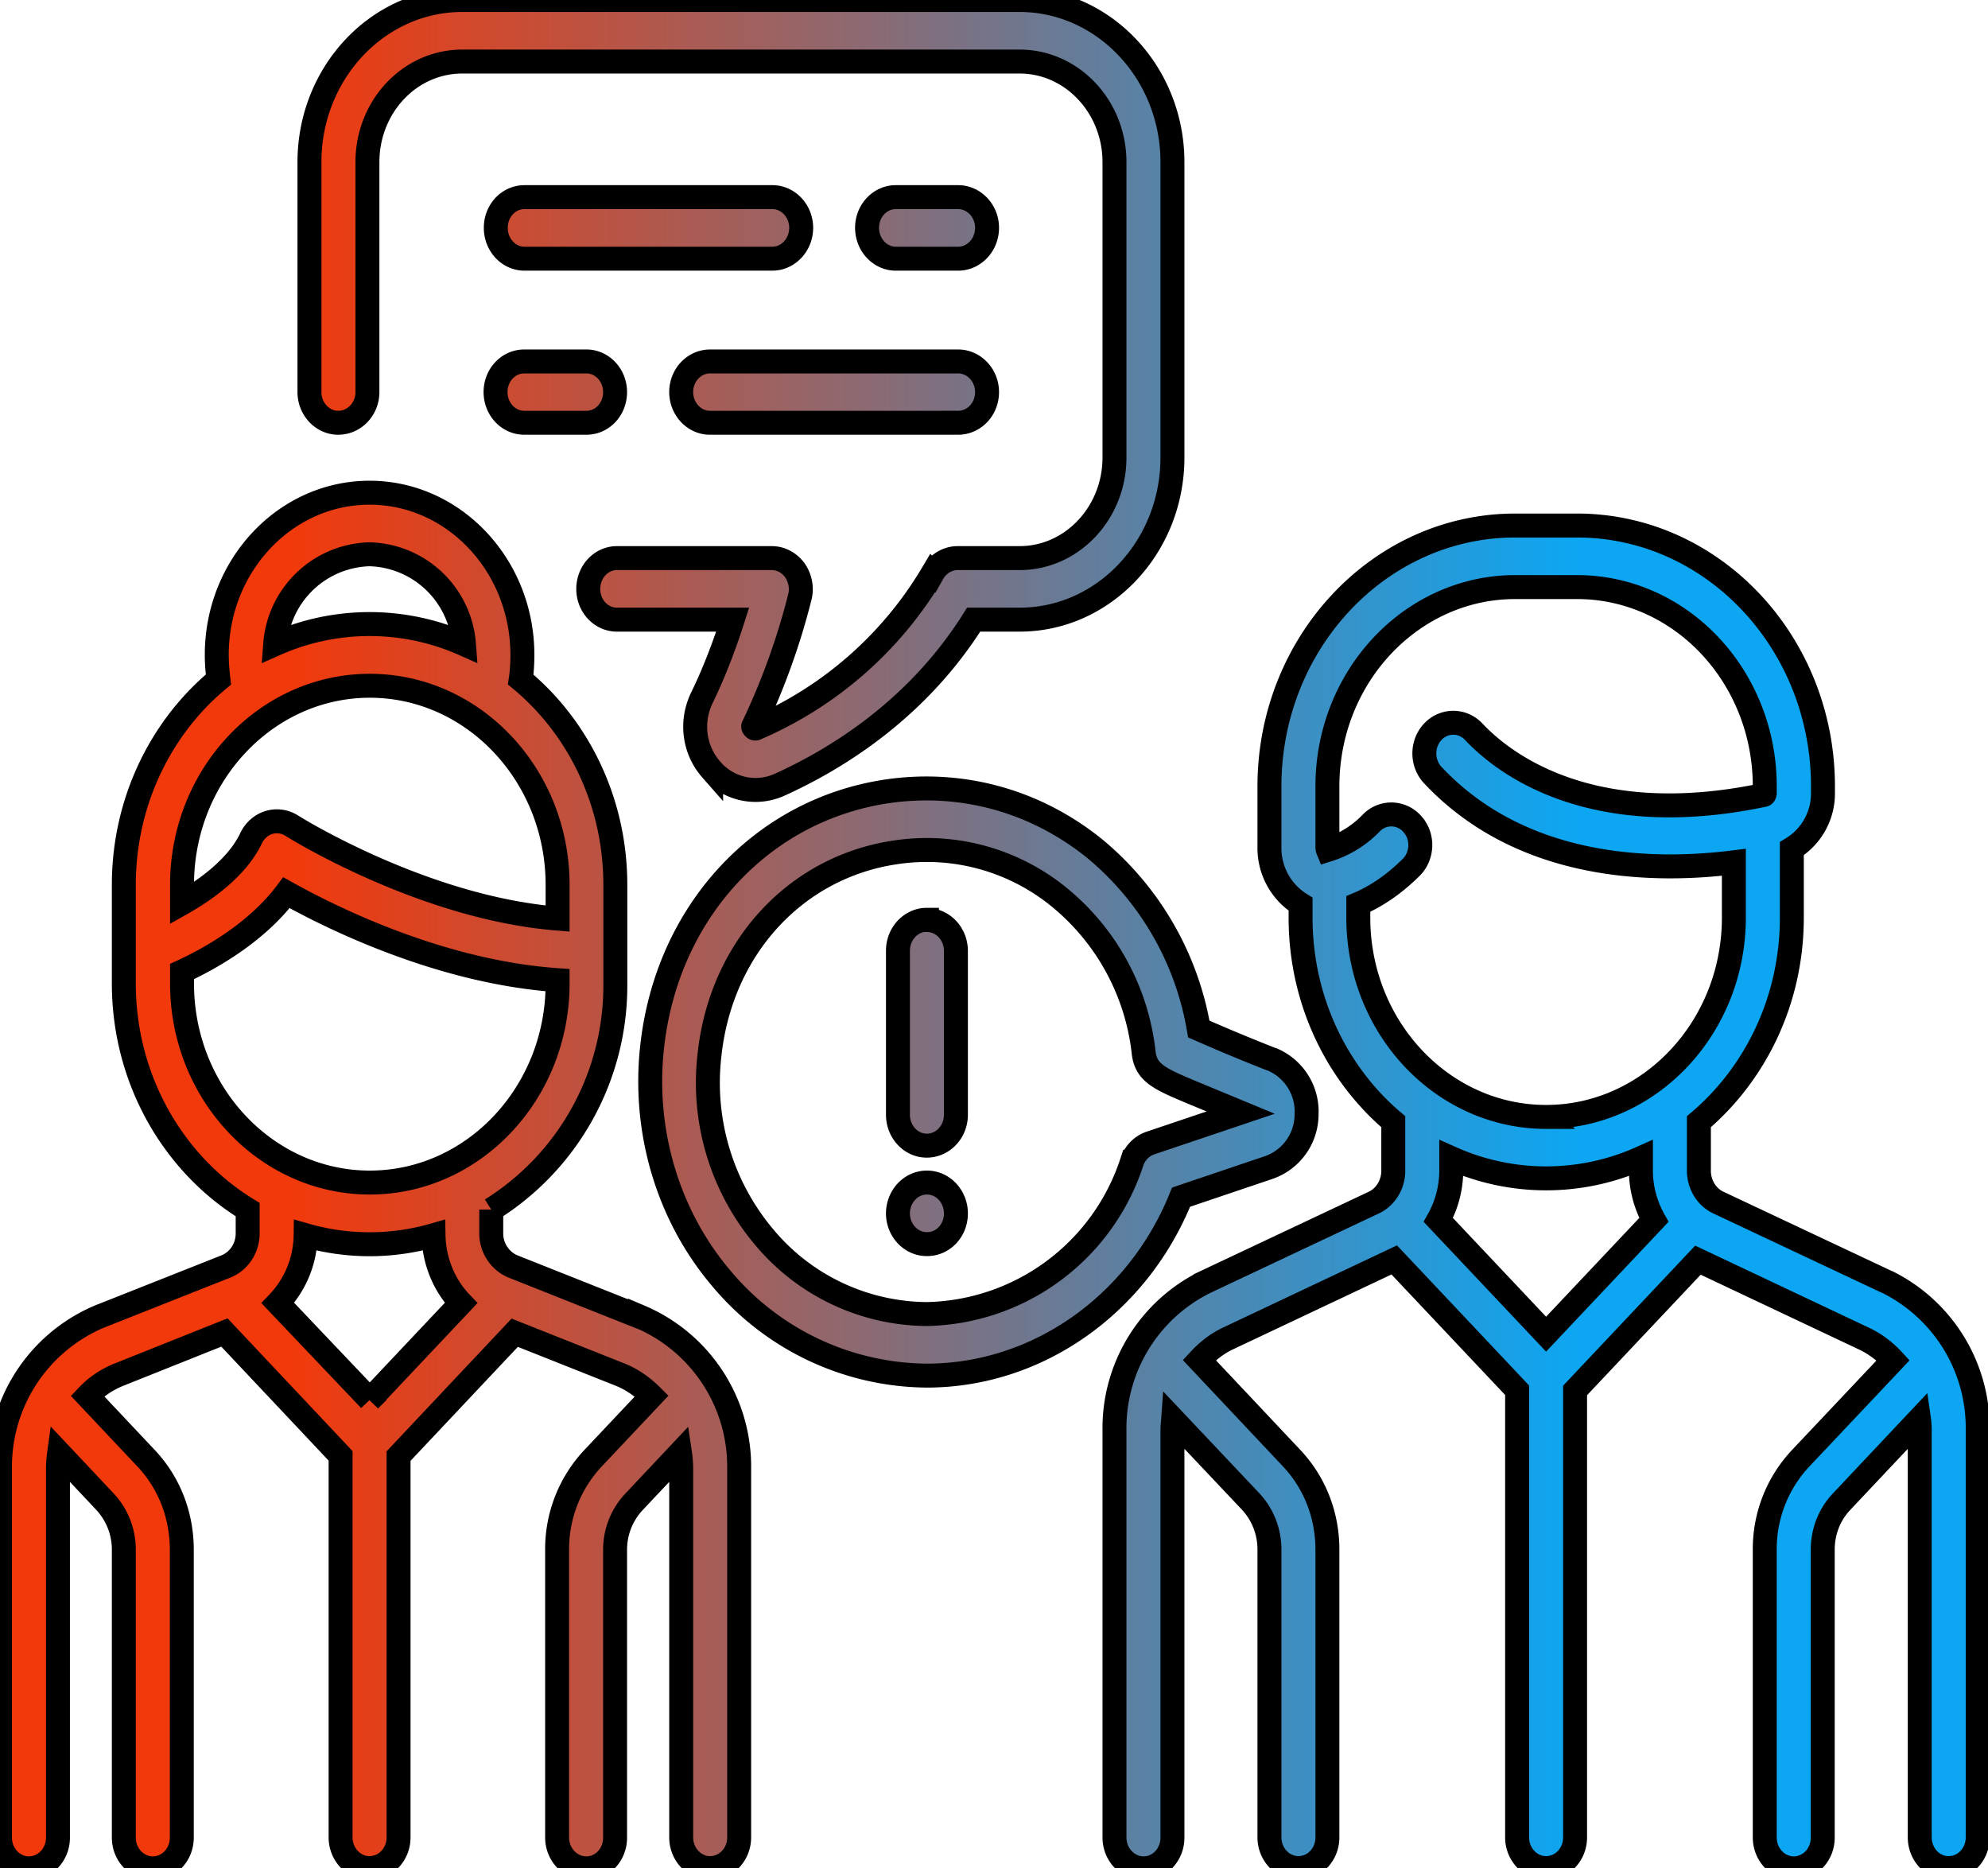 <svg xmlns="http://www.w3.org/2000/svg" fill="none" viewBox="0 0 83 78">
  <path fill="url(#paint0_linear)" d="M78.78 53.52l-7.03-3.31c-.5-.23-.82-.76-.82-1.33v-2.05c2.36-2 3.88-5.07 3.88-8.52v-2.88a2.69 2.69 0 001.3-2.32v-.28c0-6-4.6-10.89-10.27-10.89h-2.58C57.6 21.94 53 26.83 53 32.83v2.54a2.76 2.76 0 001.3 2.38v.56c0 3.45 1.51 6.52 3.87 8.52v2.05c0 .57-.32 1.1-.82 1.33l-7.02 3.31a6.8 6.8 0 00-3.8 6.19v17c0 .72.55 1.29 1.22 1.29.66 0 1.2-.57 1.2-1.28V59.7c0-.15.02-.3.03-.44l3.24 3.43c.5.54.78 1.25.78 2v12.02c0 .7.54 1.28 1.21 1.28.67 0 1.21-.57 1.21-1.28V64.7c0-1.45-.53-2.8-1.49-3.82l-3.86-4.1c.35-.38.76-.7 1.24-.92l6.9-3.26 5.13 5.44v18.67c0 .7.54 1.28 1.21 1.28.67 0 1.21-.57 1.21-1.28V58.05l5.13-5.44 6.9 3.26c.48.22.9.54 1.25.92l-3.87 4.1a5.53 5.53 0 00-1.49 3.82v12c0 .72.55 1.29 1.21 1.29.67 0 1.21-.57 1.21-1.28V64.7c0-.76.28-1.47.78-2l3.24-3.44c.02.14.03.29.03.44v17c0 .72.54 1.29 1.2 1.29.68 0 1.22-.57 1.22-1.28V59.7a6.8 6.8 0 00-3.8-6.19zM64.55 55.7l-4.5-4.77a4.2 4.2 0 00.54-2.05v-.53a9.7 9.7 0 007.92 0v.53c0 .73.2 1.44.54 2.05l-4.5 4.77zm0-9.07c-4.32 0-7.84-3.73-7.84-8.32v-.57c.76-.32 1.5-.83 2.2-1.52.49-.48.52-1.29.07-1.8a1.16 1.16 0 00-1.71-.08 4.3 4.3 0 01-1.83 1.14.27.27 0 01-.02-.11v-2.54c0-4.59 3.52-8.32 7.84-8.32h2.58c4.33 0 7.84 3.73 7.84 8.32v.28c0 .04-.02.08-.05.08-7.24 1.52-10.88-1.34-12.1-2.64-.47-.5-1.24-.5-1.71 0s-.47 1.31 0 1.81c3.75 3.99 9.24 4.06 12.57 3.64v2.31c0 4.59-3.52 8.32-7.84 8.32z"/>
  <path fill="url(#paint1_linear)" d="M26.72 54.98l-5.31-2.11c-.53-.22-.9-.77-.9-1.37v-1a11.02 11.02 0 005.18-9.44v-4.12c0-3.48-1.55-6.58-3.95-8.57.05-.34.07-.68.07-1.03 0-3.73-2.86-6.77-6.38-6.77s-6.38 3.04-6.38 6.77c0 .35.03.69.07 1.03-2.4 1.99-3.95 5.1-3.95 8.57v4.12c0 4.03 2.09 7.56 5.17 9.44v1c0 .6-.36 1.15-.9 1.37l-5.3 2.1A6.8 6.8 0 000 61.33v15.4C0 77.42.54 78 1.2 78c.68 0 1.22-.57 1.22-1.28v-15.4c0-.22.02-.44.05-.66l1.92 2.04c.5.54.78 1.25.78 2v12.02c0 .7.54 1.28 1.21 1.28.67 0 1.21-.57 1.21-1.28V64.7c0-1.45-.53-2.8-1.49-3.82l-2.45-2.6c.38-.4.83-.7 1.34-.9l4.38-1.75 4.85 5.15v15.93c0 .7.54 1.28 1.2 1.28.68 0 1.22-.57 1.22-1.28V60.79l4.85-5.15 4.38 1.74c.51.2.96.52 1.34.9l-2.45 2.6a5.53 5.53 0 00-1.5 3.83v12c0 .72.55 1.29 1.22 1.29.67 0 1.2-.57 1.2-1.28V64.7c0-.76.29-1.47.79-2l1.92-2.04c.03.2.05.43.05.65v15.4c0 .7.54 1.28 1.2 1.28.68 0 1.22-.57 1.22-1.28v-15.4a6.8 6.8 0 00-4.14-6.34zm-11.3-31.84a4.06 4.06 0 013.95 3.75 9.7 9.7 0 00-7.88 0 4.06 4.06 0 013.94-3.75zM7.6 36.94c0-4.58 3.52-8.31 7.84-8.31s7.84 3.73 7.84 8.31v1.41c-5.63-.45-11.04-3.84-11.1-3.88a1.15 1.15 0 00-.96-.13c-.32.1-.59.34-.74.66-.55 1.16-1.8 2.1-2.88 2.71v-.77zm0 4.12v-.5c1.11-.51 3.08-1.59 4.36-3.29 1.97 1.1 6.5 3.32 11.32 3.65v.14c0 4.58-3.52 8.31-7.84 8.31s-7.84-3.73-7.84-8.31zm7.84 17.38L11.6 54.4a4.16 4.16 0 001.16-2.83 9.68 9.68 0 005.34 0c.02 1.09.45 2.1 1.15 2.83l-3.82 4.05z"/>
  <path fill="url(#paint2_linear)" d="M39.99 8.23H37.4c-.66 0-1.2.57-1.2 1.28 0 .71.54 1.29 1.2 1.29H40c.67 0 1.21-.58 1.21-1.29 0-.7-.54-1.28-1.21-1.28z"/>
  <path fill="url(#paint3_linear)" d="M32.23 8.23H21.9c-.67 0-1.2.57-1.2 1.28 0 .71.53 1.29 1.2 1.29h10.34c.67 0 1.21-.58 1.21-1.29 0-.7-.54-1.28-1.2-1.28z"/>
  <path fill="url(#paint4_linear)" d="M39.99 15.09H29.65c-.67 0-1.21.57-1.21 1.28 0 .7.54 1.28 1.2 1.28H40c.67 0 1.21-.57 1.21-1.28 0-.7-.54-1.28-1.21-1.28z"/>
  <path fill="url(#paint5_linear)" d="M24.48 15.09h-2.59c-.67 0-1.2.57-1.2 1.28 0 .7.53 1.28 1.2 1.28h2.59c.67 0 1.2-.57 1.2-1.28 0-.7-.53-1.28-1.2-1.28z"/>
  <path fill="url(#paint6_linear)" d="M42.58 0H19.3c-3.52 0-6.38 3.04-6.38 6.77v9.6c0 .7.54 1.28 1.2 1.28.67 0 1.22-.57 1.22-1.28v-9.6c0-2.32 1.77-4.2 3.96-4.2h23.27c2.18 0 3.96 1.88 3.96 4.2V19.1c0 2.32-1.78 4.2-3.96 4.2h-2.59c-.42 0-.82.24-1.04.63a15.83 15.83 0 01-7.36 6.47c-.03.02-.07.03-.11-.02-.03-.04-.03-.05-.01-.08a28.98 28.98 0 001.94-5.4c.09-.38 0-.79-.22-1.1-.23-.31-.58-.5-.96-.5h-6.46c-.67 0-1.2.58-1.2 1.29 0 .7.53 1.28 1.2 1.28h4.83c-.29.91-.72 2.1-1.28 3.25-.49 1-.34 2.18.38 3a2.43 2.43 0 002.84.65c2.46-1.11 5.8-3.2 8.12-6.9h1.92c3.51 0 6.38-3.03 6.38-6.77V6.77c0-3.73-2.87-6.77-6.38-6.77z"/>
  <path fill="url(#paint7_linear)" d="M38.7 38.4c-.67 0-1.21.58-1.21 1.29v6.85c0 .71.54 1.29 1.2 1.29.68 0 1.22-.58 1.22-1.29V39.7c0-.71-.54-1.29-1.21-1.29z"/>
  <path fill="url(#paint8_linear)" d="M38.7 49.37c-.67 0-1.21.58-1.21 1.29 0 .7.54 1.28 1.2 1.28h.02c.67 0 1.2-.57 1.2-1.28 0-.71-.54-1.29-1.21-1.29z"/>
  <path fill="url(#paint9_linear)" d="M53.1 44.23a79.5 79.5 0 01-3.05-1.27 12.49 12.49 0 00-4.32-7.51c-2.46-2-5.53-2.86-8.64-2.42-5.3.76-9.28 5.08-9.87 10.74-.37 3.49.68 6.98 2.87 9.57a11.29 11.29 0 008.6 4.09c4.63 0 8.82-2.97 10.62-7.45l3.67-1.24a2.35 2.35 0 001.57-2.22 2.36 2.36 0 00-1.46-2.3zm-5.07 3.49c-.35.12-.64.4-.77.78a9.2 9.2 0 01-8.56 6.36 8.92 8.92 0 01-6.81-3.23 10 10 0 01-2.27-7.57c.47-4.47 3.6-7.88 7.8-8.48a8.73 8.73 0 016.83 1.9 9.76 9.76 0 013.5 6.48c.1.83.67 1.08 1.95 1.62l2.1.87-3.77 1.27z"/>
  <path stroke="#000" d="M78.78 53.52l-7.03-3.31c-.5-.23-.82-.76-.82-1.33v-2.05c2.36-2 3.88-5.07 3.88-8.52v-2.88a2.69 2.69 0 001.3-2.32v-.28c0-6-4.6-10.89-10.27-10.89h-2.58C57.6 21.94 53 26.83 53 32.83v2.54a2.76 2.76 0 001.3 2.38v.56c0 3.45 1.51 6.52 3.87 8.52v2.05c0 .57-.32 1.1-.82 1.33l-7.02 3.31a6.8 6.8 0 00-3.8 6.19v17c0 .72.55 1.29 1.22 1.29.66 0 1.2-.57 1.2-1.28V59.7c0-.15.02-.3.03-.44l3.24 3.43c.5.54.78 1.25.78 2v12.02c0 .7.54 1.28 1.21 1.28.67 0 1.21-.57 1.21-1.28V64.7c0-1.45-.53-2.8-1.49-3.82l-3.86-4.1c.35-.38.76-.7 1.24-.92l6.9-3.26 5.13 5.44v18.67c0 .7.54 1.28 1.21 1.28.67 0 1.21-.57 1.21-1.28V58.05l5.13-5.44 6.9 3.26c.48.22.9.54 1.25.92l-3.87 4.1a5.53 5.53 0 00-1.49 3.82v12c0 .72.55 1.29 1.21 1.29.67 0 1.21-.57 1.21-1.28V64.7c0-.76.28-1.47.78-2l3.24-3.44c.02.14.03.29.03.44v17c0 .72.54 1.29 1.2 1.29.68 0 1.22-.57 1.22-1.28V59.7a6.8 6.8 0 00-3.8-6.19zM64.55 55.7l-4.5-4.77a4.2 4.2 0 00.54-2.05v-.53a9.7 9.7 0 007.92 0v.53c0 .73.2 1.44.54 2.05l-4.5 4.77zm0-9.07c-4.32 0-7.84-3.73-7.84-8.32v-.57c.76-.32 1.5-.83 2.2-1.52.49-.48.52-1.29.07-1.8a1.16 1.16 0 00-1.71-.08 4.3 4.3 0 01-1.83 1.14.27.27 0 01-.02-.11v-2.54c0-4.59 3.52-8.32 7.84-8.32h2.58c4.33 0 7.84 3.73 7.84 8.32v.28c0 .04-.02.08-.05.08-7.24 1.52-10.88-1.34-12.1-2.64-.47-.5-1.24-.5-1.71 0s-.47 1.31 0 1.81c3.75 3.99 9.24 4.06 12.57 3.64v2.31c0 4.59-3.52 8.32-7.84 8.32zM26.72 54.98l-5.31-2.11c-.53-.22-.9-.77-.9-1.37v-1a11.02 11.02 0 005.18-9.44v-4.12c0-3.48-1.55-6.58-3.95-8.57.05-.34.07-.68.07-1.03 0-3.73-2.86-6.77-6.38-6.77s-6.38 3.04-6.38 6.77c0 .35.03.69.07 1.03-2.4 1.99-3.95 5.1-3.95 8.57v4.12c0 4.03 2.09 7.56 5.17 9.44v1c0 .6-.36 1.15-.9 1.37l-5.3 2.1A6.8 6.8 0 000 61.33v15.4C0 77.42.54 78 1.2 78c.68 0 1.22-.57 1.22-1.28v-15.4c0-.22.02-.44.05-.66l1.92 2.04c.5.54.78 1.25.78 2v12.02c0 .7.54 1.28 1.21 1.28.67 0 1.21-.57 1.21-1.28V64.7c0-1.45-.53-2.8-1.49-3.82l-2.45-2.6c.38-.4.83-.7 1.34-.9l4.38-1.75 4.85 5.15v15.93c0 .7.54 1.28 1.2 1.28.68 0 1.22-.57 1.22-1.28V60.79l4.85-5.15 4.38 1.74c.51.2.96.52 1.34.9l-2.45 2.6a5.53 5.53 0 00-1.5 3.83v12c0 .72.55 1.29 1.22 1.29.67 0 1.2-.57 1.2-1.28V64.7c0-.76.29-1.47.79-2l1.92-2.04c.03.2.05.43.05.65v15.4c0 .7.54 1.28 1.2 1.28.68 0 1.22-.57 1.22-1.28v-15.4a6.8 6.8 0 00-4.14-6.34zm-11.3-31.84a4.06 4.06 0 013.95 3.75 9.7 9.7 0 00-7.88 0 4.06 4.06 0 013.94-3.75zM7.6 36.94c0-4.58 3.52-8.31 7.84-8.31s7.84 3.73 7.84 8.31v1.41c-5.63-.45-11.04-3.84-11.1-3.88a1.15 1.15 0 00-.96-.13c-.32.1-.59.34-.74.66-.55 1.16-1.8 2.1-2.88 2.71v-.77zm0 4.12v-.5c1.11-.51 3.08-1.59 4.36-3.29 1.97 1.1 6.5 3.32 11.32 3.65v.14c0 4.58-3.52 8.31-7.84 8.31s-7.84-3.73-7.84-8.31zm7.84 17.38L11.6 54.4a4.16 4.16 0 001.16-2.83 9.68 9.68 0 005.34 0c.02 1.09.45 2.1 1.15 2.83l-3.82 4.05zM39.99 8.23H37.4c-.66 0-1.2.57-1.2 1.28 0 .71.54 1.29 1.2 1.29H40c.67 0 1.21-.58 1.21-1.29 0-.7-.54-1.28-1.21-1.28zM32.23 8.23H21.9c-.67 0-1.2.57-1.2 1.28 0 .71.53 1.29 1.2 1.29h10.34c.67 0 1.21-.58 1.21-1.29 0-.7-.54-1.28-1.2-1.28zM39.99 15.09H29.65c-.67 0-1.21.57-1.21 1.28 0 .7.54 1.28 1.2 1.28H40c.67 0 1.21-.57 1.21-1.28 0-.7-.54-1.28-1.21-1.28zM24.48 15.09h-2.59c-.67 0-1.2.57-1.2 1.28 0 .7.53 1.28 1.2 1.28h2.59c.67 0 1.2-.57 1.2-1.28 0-.7-.53-1.28-1.2-1.28z"/>
  <path stroke="#000" d="M42.58 0H19.3c-3.52 0-6.38 3.04-6.38 6.77v9.6c0 .7.54 1.28 1.2 1.28.67 0 1.22-.57 1.22-1.28v-9.6c0-2.32 1.77-4.2 3.96-4.2h23.27c2.18 0 3.96 1.88 3.96 4.2V19.1c0 2.32-1.78 4.2-3.96 4.2h-2.59c-.42 0-.82.24-1.04.63a15.83 15.83 0 01-7.36 6.47c-.03.02-.07.03-.11-.02-.03-.04-.03-.05-.01-.08a28.98 28.98 0 001.94-5.4c.09-.38 0-.79-.22-1.1-.23-.31-.58-.5-.96-.5h-6.46c-.67 0-1.2.58-1.2 1.29 0 .7.53 1.28 1.2 1.28h4.83c-.29.91-.72 2.1-1.28 3.25-.49 1-.34 2.18.38 3a2.43 2.43 0 002.84.65c2.46-1.11 5.8-3.2 8.12-6.9h1.92c3.51 0 6.38-3.03 6.38-6.77V6.77c0-3.73-2.87-6.77-6.38-6.77zM38.7 38.4c-.67 0-1.21.58-1.21 1.29v6.85c0 .71.54 1.29 1.2 1.29.68 0 1.22-.58 1.22-1.29V39.7c0-.71-.54-1.29-1.21-1.29zM38.7 49.37c-.67 0-1.21.58-1.21 1.29 0 .7.54 1.28 1.2 1.28h.02c.67 0 1.2-.57 1.2-1.28 0-.71-.54-1.29-1.21-1.29z"/>
  <path stroke="#000" d="M53.1 44.23a79.5 79.5 0 01-3.05-1.27 12.49 12.49 0 00-4.32-7.51c-2.46-2-5.53-2.86-8.64-2.42-5.3.76-9.28 5.08-9.87 10.74-.37 3.49.68 6.98 2.87 9.57a11.29 11.29 0 008.6 4.09c4.63 0 8.82-2.97 10.62-7.45l3.67-1.24a2.35 2.35 0 001.57-2.22 2.36 2.36 0 00-1.46-2.3zm-5.07 3.49c-.35.12-.64.4-.77.78a9.2 9.2 0 01-8.56 6.36 8.92 8.92 0 01-6.81-3.23 10 10 0 01-2.27-7.57c.47-4.47 3.6-7.88 7.8-8.48a8.73 8.73 0 016.83 1.9 9.76 9.76 0 013.5 6.48c.1.83.67 1.08 1.95 1.62l2.1.87-3.77 1.27z"/>
  <defs>
    <linearGradient id="paint0_linear" x1="65.78" x2="12.11" y1="28.58" y2="28.58" gradientUnits="userSpaceOnUse">
      <stop stop-color="#0DA6F2"/>
      <stop offset="1" stop-color="#F2390B"/>
    </linearGradient>
    <linearGradient id="paint1_linear" x1="65.78" x2="12.11" y1="28.58" y2="28.58" gradientUnits="userSpaceOnUse">
      <stop stop-color="#0DA6F2"/>
      <stop offset="1" stop-color="#F2390B"/>
    </linearGradient>
    <linearGradient id="paint2_linear" x1="65.78" x2="12.11" y1="28.58" y2="28.58" gradientUnits="userSpaceOnUse">
      <stop stop-color="#0DA6F2"/>
      <stop offset="1" stop-color="#F2390B"/>
    </linearGradient>
    <linearGradient id="paint3_linear" x1="65.78" x2="12.11" y1="28.58" y2="28.58" gradientUnits="userSpaceOnUse">
      <stop stop-color="#0DA6F2"/>
      <stop offset="1" stop-color="#F2390B"/>
    </linearGradient>
    <linearGradient id="paint4_linear" x1="65.78" x2="12.11" y1="28.58" y2="28.58" gradientUnits="userSpaceOnUse">
      <stop stop-color="#0DA6F2"/>
      <stop offset="1" stop-color="#F2390B"/>
    </linearGradient>
    <linearGradient id="paint5_linear" x1="65.78" x2="12.11" y1="28.58" y2="28.58" gradientUnits="userSpaceOnUse">
      <stop stop-color="#0DA6F2"/>
      <stop offset="1" stop-color="#F2390B"/>
    </linearGradient>
    <linearGradient id="paint6_linear" x1="65.78" x2="12.11" y1="28.58" y2="28.58" gradientUnits="userSpaceOnUse">
      <stop stop-color="#0DA6F2"/>
      <stop offset="1" stop-color="#F2390B"/>
    </linearGradient>
    <linearGradient id="paint7_linear" x1="65.78" x2="12.11" y1="28.58" y2="28.58" gradientUnits="userSpaceOnUse">
      <stop stop-color="#0DA6F2"/>
      <stop offset="1" stop-color="#F2390B"/>
    </linearGradient>
    <linearGradient id="paint8_linear" x1="65.78" x2="12.11" y1="28.58" y2="28.58" gradientUnits="userSpaceOnUse">
      <stop stop-color="#0DA6F2"/>
      <stop offset="1" stop-color="#F2390B"/>
    </linearGradient>
    <linearGradient id="paint9_linear" x1="65.78" x2="12.11" y1="28.58" y2="28.58" gradientUnits="userSpaceOnUse">
      <stop stop-color="#0DA6F2"/>
      <stop offset="1" stop-color="#F2390B"/>
    </linearGradient>
  </defs>
</svg>

